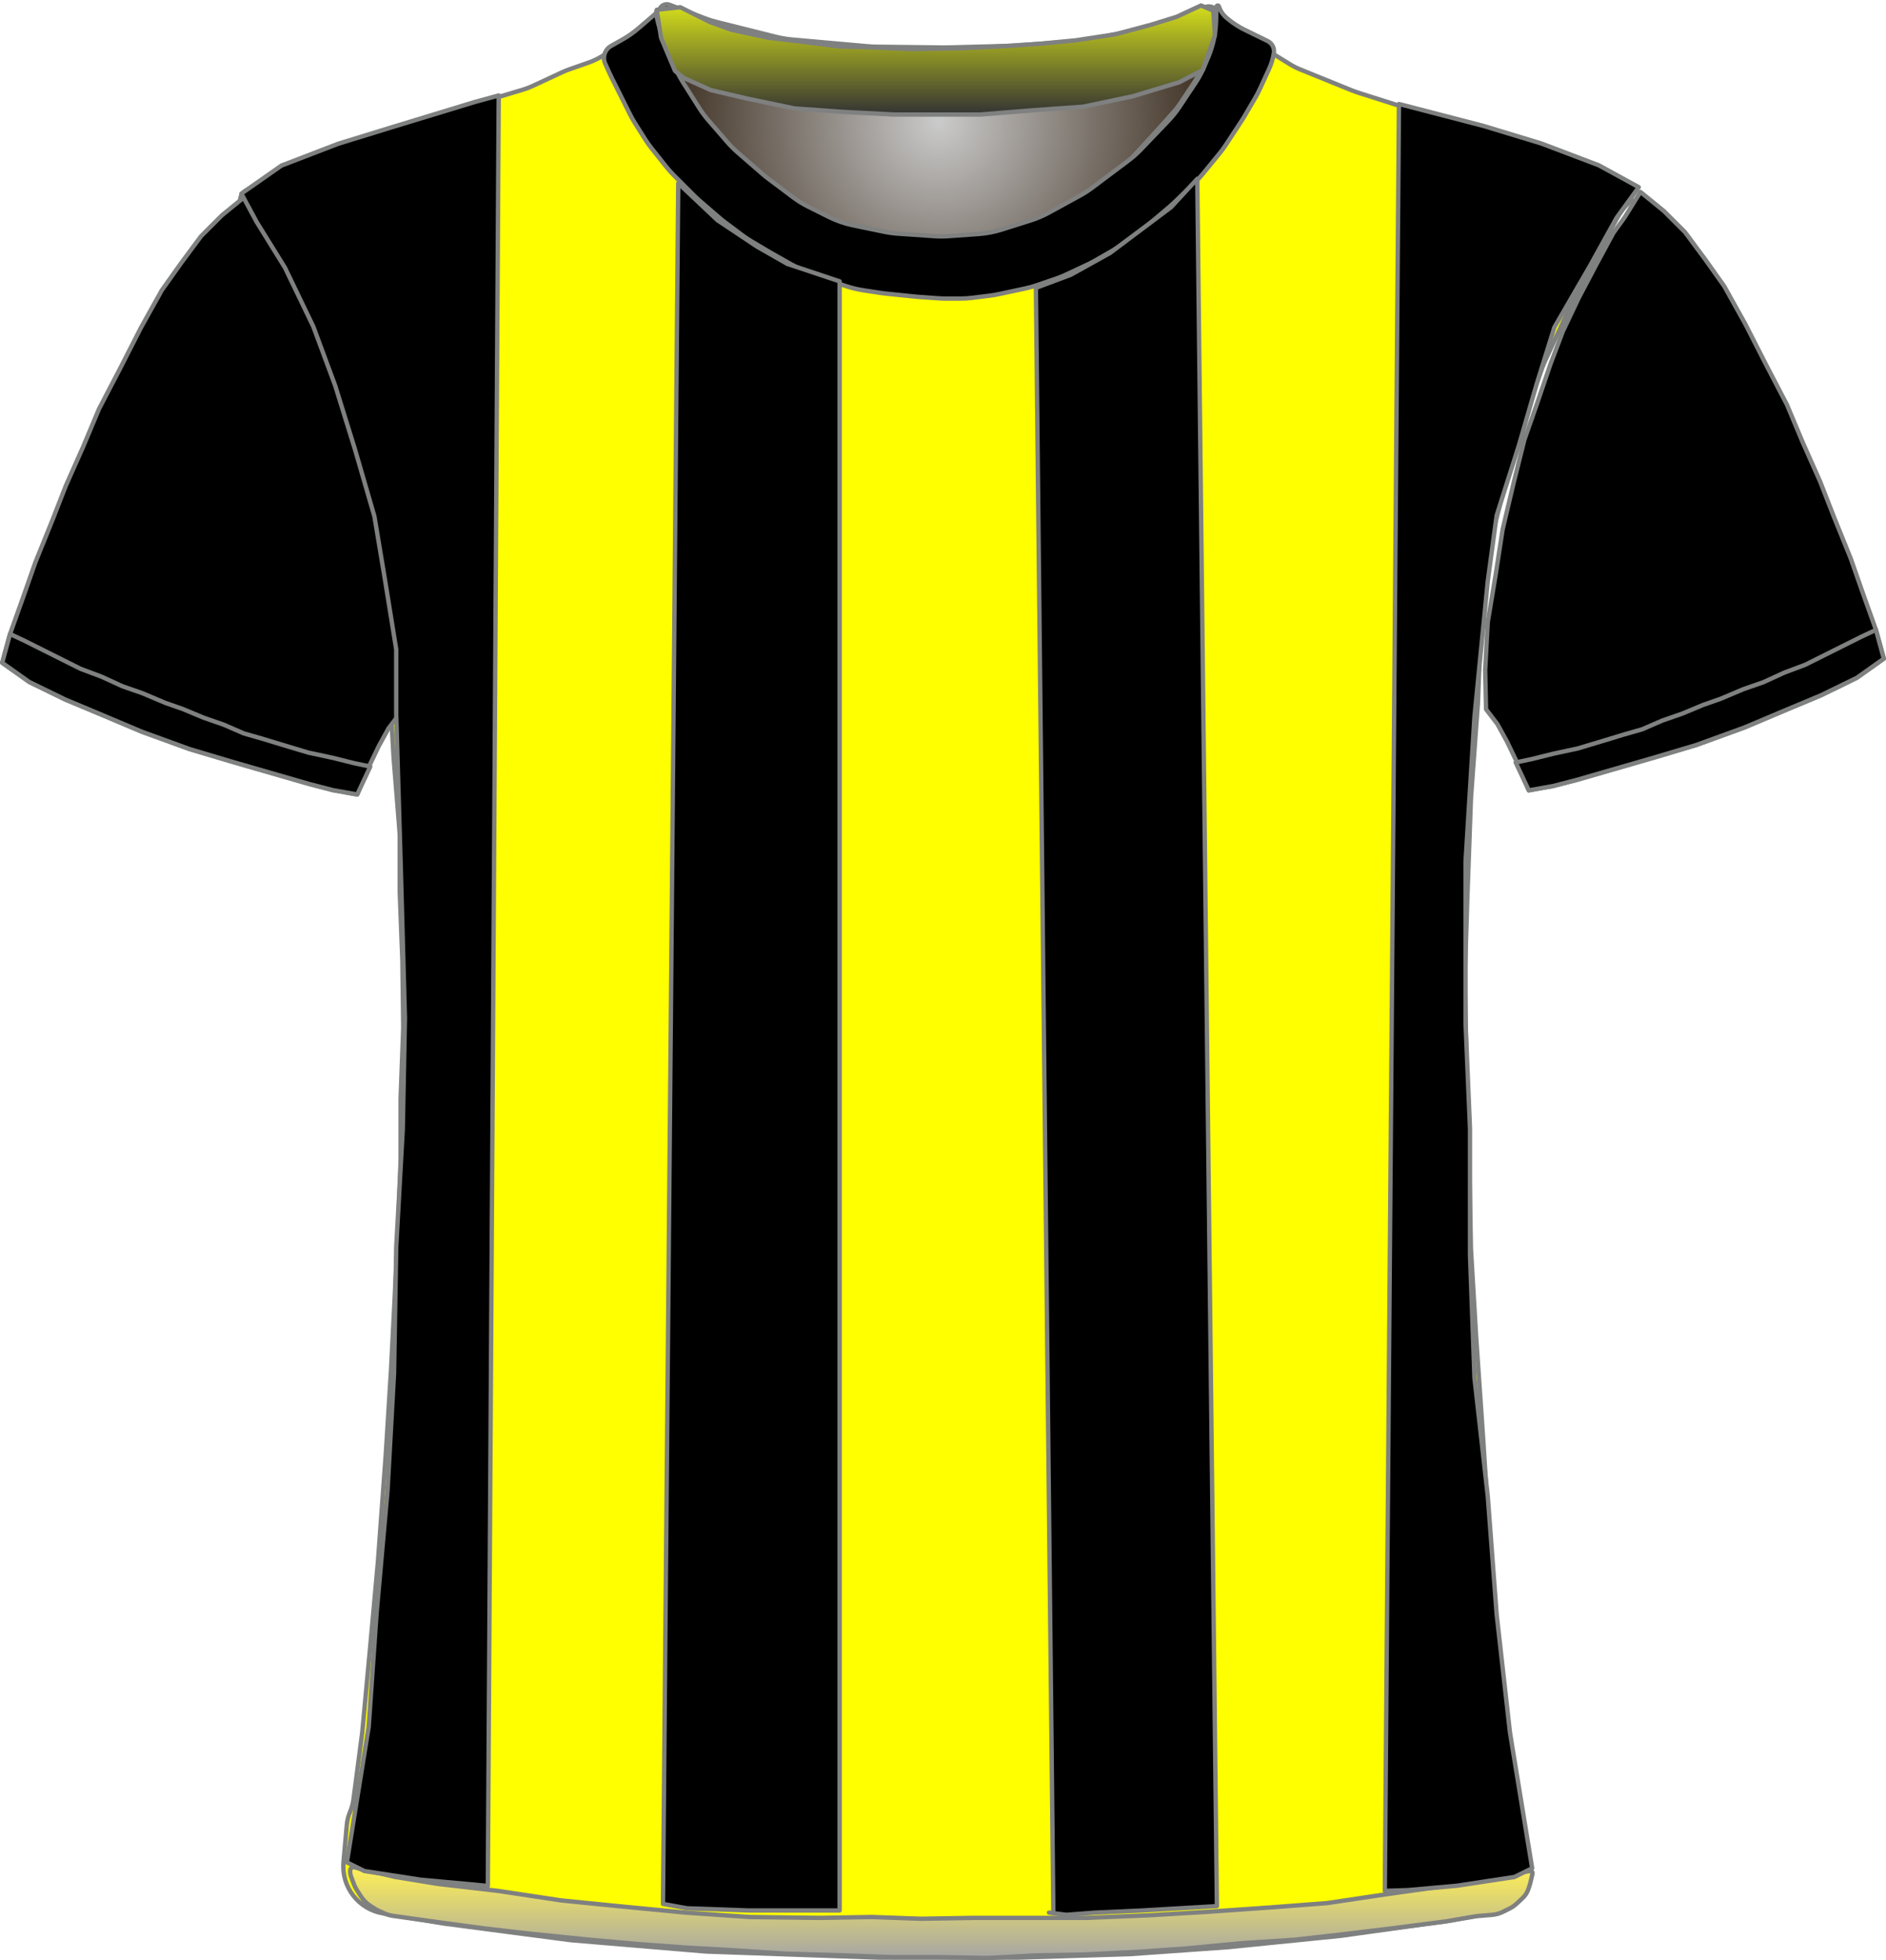 <?xml version="1.0" encoding="UTF-8" standalone="no"?>
<!DOCTYPE svg PUBLIC "-//W3C//DTD SVG 1.1//EN" "http://www.w3.org/Graphics/SVG/1.1/DTD/svg11.dtd">
<svg xmlns="http://www.w3.org/2000/svg" xmlns:xl="http://www.w3.org/1999/xlink" version="1.1" viewBox="-136.5 -194.5 432.405 449.4" width="432.405pt" height="449.4pt" xmlns:dc="http://purl.org/dc/elements/1.1/">
  <defs>
    <radialGradient cx="0" cy="0" r="1" id="Gradient" gradientUnits="userSpaceOnUse">
      <stop offset="0" stop-color="#cbcbcb"/>
      <stop offset="1" stop-color="#2b1b0b"/>
    </radialGradient>
    <radialGradient id="Obj_Gradient" xl:href="#Gradient" gradientTransform="translate(78.759 -166.6) scale(70.263)"/>
    <linearGradient x1="0" x2="1" id="Gradient_2" gradientUnits="userSpaceOnUse">
      <stop offset="0" stop-color="#d4de1b"/>
      <stop offset="1" stop-color="#333"/>
    </linearGradient>
    <linearGradient id="Obj_Gradient_2" xl:href="#Gradient_2" gradientTransform="translate(78.059 -193.244) rotate(90) scale(25)"/>
    <linearGradient x1="0" x2="1" id="Gradient_3" gradientUnits="userSpaceOnUse">
      <stop offset="0" stop-color="#fff055"/>
      <stop offset="1" stop-color="#a5a5a5"/>
    </linearGradient>
    <linearGradient id="Obj_Gradient_3" xl:href="#Gradient_3" gradientTransform="translate(79.33 233.567) rotate(90) scale(20.833)"/>
  </defs>
  <g stroke="none" stroke-opacity="1" stroke-dasharray="none" fill="none" fill-opacity="1">
    <title>AEK</title>
    <g>
      <title>Capa 1</title>
      <path d="M 17.006 -193.41 L 25.171 -190.292 C 26.029 -189.964 26.906 -189.688 27.797 -189.466 L 41.514 -186.036 C 42.676 -185.746 43.858 -185.547 45.051 -185.44 L 62.577 -183.879 C 63.165 -183.826 63.755 -183.796 64.345 -183.789 L 79.824 -183.605 C 80.114 -183.602 80.404 -183.604 80.695 -183.611 L 95.118 -183.986 C 95.479 -183.995 95.839 -184.013 96.199 -184.04 L 110.571 -185.091 C 111.562 -185.164 112.548 -185.3 113.521 -185.5 L 125.094 -187.878 C 126.136 -188.093 127.162 -188.379 128.165 -188.735 L 139.917 -192.91 C 141.007 -193.297 142.21 -192.766 142.659 -191.7 L 142.659 -191.7 C 143.181 -190.46 143.333 -189.095 143.097 -187.771 L 142.916 -186.76 C 142.613 -185.059 142.118 -183.397 141.442 -181.807 L 139.899 -178.176 C 139.34 -176.861 138.661 -175.602 137.868 -174.414 L 134.183 -168.885 C 133.435 -167.764 132.591 -166.71 131.659 -165.737 L 125.364 -159.162 C 124.495 -158.256 123.555 -157.422 122.55 -156.668 L 114.176 -150.387 C 113.299 -149.73 112.377 -149.136 111.416 -148.61 L 104.231 -144.679 C 102.919 -143.961 101.542 -143.373 100.116 -142.923 L 93.443 -140.816 C 91.727 -140.274 89.952 -139.935 88.156 -139.807 L 81.27 -139.315 C 80.197 -139.238 79.121 -139.237 78.049 -139.311 L 69.612 -139.893 C 68.578 -139.964 67.55 -140.105 66.535 -140.315 L 59.4 -141.792 C 57.448 -142.196 55.556 -142.851 53.774 -143.743 L 49.114 -146.073 C 47.88 -146.69 46.704 -147.416 45.6 -148.244 L 39.918 -152.506 C 39.479 -152.835 39.052 -153.18 38.637 -153.54 L 32.882 -158.538 C 32.068 -159.245 31.304 -160.009 30.597 -160.823 L 26.192 -165.896 C 25.438 -166.764 24.75 -167.688 24.134 -168.659 L 20.4 -174.547 C 20.04 -175.115 19.704 -175.699 19.395 -176.297 L 17.775 -179.43 C 17.166 -180.608 16.659 -181.836 16.262 -183.101 L 14.982 -187.174 C 14.767 -187.858 14.584 -188.551 14.434 -189.251 L 14.359 -189.6 C 14.165 -190.508 14.272 -191.456 14.665 -192.297 L 14.759 -192.5 C 15.154 -193.345 16.134 -193.742 17.006 -193.41 Z" fill="url(#Obj_Gradient)"/>
      <path d="M 17.006 -193.41 L 25.171 -190.292 C 26.029 -189.964 26.906 -189.688 27.797 -189.466 L 41.514 -186.036 C 42.676 -185.746 43.858 -185.547 45.051 -185.44 L 62.577 -183.879 C 63.165 -183.826 63.755 -183.796 64.345 -183.789 L 79.824 -183.605 C 80.114 -183.602 80.404 -183.604 80.695 -183.611 L 95.118 -183.986 C 95.479 -183.995 95.839 -184.013 96.199 -184.04 L 110.571 -185.091 C 111.562 -185.164 112.548 -185.3 113.521 -185.5 L 125.094 -187.878 C 126.136 -188.093 127.162 -188.379 128.165 -188.735 L 139.917 -192.91 C 141.007 -193.297 142.21 -192.766 142.659 -191.7 L 142.659 -191.7 C 143.181 -190.46 143.333 -189.095 143.097 -187.771 L 142.916 -186.76 C 142.613 -185.059 142.118 -183.397 141.442 -181.807 L 139.899 -178.176 C 139.34 -176.861 138.661 -175.602 137.868 -174.414 L 134.183 -168.885 C 133.435 -167.764 132.591 -166.71 131.659 -165.737 L 125.364 -159.162 C 124.495 -158.256 123.555 -157.422 122.55 -156.668 L 114.176 -150.387 C 113.299 -149.73 112.377 -149.136 111.416 -148.61 L 104.231 -144.679 C 102.919 -143.961 101.542 -143.373 100.116 -142.923 L 93.443 -140.816 C 91.727 -140.274 89.952 -139.935 88.156 -139.807 L 81.27 -139.315 C 80.197 -139.238 79.121 -139.237 78.049 -139.311 L 69.612 -139.893 C 68.578 -139.964 67.55 -140.105 66.535 -140.315 L 59.4 -141.792 C 57.448 -142.196 55.556 -142.851 53.774 -143.743 L 49.114 -146.073 C 47.88 -146.69 46.704 -147.416 45.6 -148.244 L 39.918 -152.506 C 39.479 -152.835 39.052 -153.18 38.637 -153.54 L 32.882 -158.538 C 32.068 -159.245 31.304 -160.009 30.597 -160.823 L 26.192 -165.896 C 25.438 -166.764 24.75 -167.688 24.134 -168.659 L 20.4 -174.547 C 20.04 -175.115 19.704 -175.699 19.395 -176.297 L 17.775 -179.43 C 17.166 -180.608 16.659 -181.836 16.262 -183.101 L 14.982 -187.174 C 14.767 -187.858 14.584 -188.551 14.434 -189.251 L 14.359 -189.6 C 14.165 -190.508 14.272 -191.456 14.665 -192.297 L 14.759 -192.5 C 15.154 -193.345 16.134 -193.742 17.006 -193.41 Z" stroke="#7f8080" stroke-linecap="round" stroke-linejoin="round" stroke-width="1"/>
      <path d="M -48.67 244.173 L -34.928 246.463 C -34.744 246.494 -34.56 246.521 -34.376 246.545 L -6.022 250.261 C -5.776 250.293 -5.529 250.32 -5.281 250.34 L 24.962 252.877 C 25.219 252.898 25.476 252.914 25.734 252.923 L 64.665 254.299 C 64.853 254.306 65.042 254.309 65.23 254.309 L 96.697 254.309 C 96.864 254.309 97.031 254.307 97.197 254.301 L 122.232 253.519 C 122.442 253.512 122.652 253.502 122.862 253.487 L 144.91 251.926 C 145.068 251.915 145.226 251.901 145.384 251.885 L 170.645 249.34 C 170.846 249.319 171.048 249.295 171.249 249.267 L 195.041 245.952 C 195.245 245.923 195.449 245.891 195.652 245.855 L 204.847 244.209 C 210.174 243.256 213.825 238.302 213.159 232.932 L 210.951 215.141 C 210.949 215.12 210.946 215.098 210.944 215.077 L 207.38 185.379 C 207.358 185.199 207.34 185.019 207.324 184.839 L 204.962 157.28 C 204.952 157.166 204.944 157.052 204.936 156.939 L 203.55 135.347 C 203.548 135.322 203.547 135.297 203.545 135.271 L 201.953 112.185 C 201.949 112.134 201.946 112.084 201.943 112.033 L 200.767 92.231 C 200.754 92.016 200.745 91.802 200.741 91.587 L 200.349 70.992 C 200.348 70.937 200.347 70.882 200.345 70.826 L 199.75 50.592 C 199.748 50.537 199.747 50.482 199.746 50.426 L 199.355 29.917 C 199.35 29.645 199.352 29.373 199.36 29.102 L 199.946 10.742 C 199.947 10.72 199.948 10.698 199.949 10.676 L 200.737 -11.193 C 200.744 -11.392 200.755 -11.59 200.769 -11.788 L 202.327 -33.009 C 202.34 -33.197 202.351 -33.385 202.358 -33.574 L 203.113 -53.472 C 203.136 -54.084 203.194 -54.694 203.287 -55.299 L 206.026 -73.103 C 206.107 -73.628 206.214 -74.149 206.346 -74.663 L 210.975 -92.621 C 211.09 -93.067 211.224 -93.509 211.377 -93.944 L 217.098 -110.183 C 217.264 -110.655 217.452 -111.118 217.662 -111.572 L 223.193 -123.557 C 223.296 -123.78 223.404 -124 223.517 -124.217 L 228.879 -134.559 C 228.925 -134.647 228.971 -134.734 229.018 -134.822 L 234.234 -144.439 C 234.972 -145.798 235.921 -147.031 237.047 -148.091 L 237.047 -148.091 C 237.723 -148.726 237.755 -149.789 237.119 -150.464 C 236.995 -150.596 236.85 -150.707 236.69 -150.793 L 233.475 -152.515 C 233.257 -152.632 233.035 -152.744 232.812 -152.851 L 224.958 -156.6 C 224.551 -156.794 224.136 -156.97 223.715 -157.13 L 214.04 -160.78 C 213.845 -160.854 213.648 -160.924 213.451 -160.99 L 200.756 -165.221 C 200.617 -165.268 200.477 -165.312 200.337 -165.355 L 187.453 -169.259 C 187.383 -169.28 187.312 -169.302 187.242 -169.324 L 174.738 -173.303 C 174.344 -173.428 173.956 -173.569 173.573 -173.724 L 161.597 -178.584 C 160.765 -178.921 159.964 -179.328 159.2 -179.8 L 149.581 -185.746 C 149.425 -185.843 149.271 -185.942 149.119 -186.043 L 144.229 -189.303 C 143.247 -189.958 142.376 -190.763 141.647 -191.691 L 141.647 -191.691 C 141.542 -191.825 141.347 -191.849 141.213 -191.743 C 141.11 -191.662 141.069 -191.526 141.11 -191.402 L 141.247 -190.991 C 141.707 -189.613 141.811 -188.142 141.551 -186.713 L 141.156 -184.54 C 140.885 -183.048 140.403 -181.602 139.725 -180.246 L 138.193 -177.182 C 137.896 -176.588 137.563 -176.014 137.195 -175.462 L 133.991 -170.656 C 133.563 -170.014 133.088 -169.403 132.571 -168.828 L 128.009 -163.759 C 127.968 -163.714 127.927 -163.668 127.885 -163.623 L 121.891 -157.115 C 121.263 -156.434 120.577 -155.808 119.841 -155.245 L 114.817 -151.403 C 114.371 -151.062 113.907 -150.744 113.428 -150.452 L 106.941 -146.497 C 106.28 -146.093 105.589 -145.739 104.876 -145.435 L 97.761 -142.407 C 96.953 -142.064 96.119 -141.787 95.266 -141.58 L 91.187 -140.591 C 90.362 -140.391 89.522 -140.257 88.676 -140.19 L 82.976 -139.74 C 82.557 -139.707 82.137 -139.691 81.717 -139.691 L 74.684 -139.691 C 73.927 -139.691 73.171 -139.745 72.422 -139.852 L 64.475 -140.987 C 63.99 -141.056 63.509 -141.148 63.032 -141.261 L 57.071 -142.68 C 55.925 -142.953 54.813 -143.352 53.755 -143.868 L 47.475 -146.935 C 46.99 -147.172 46.518 -147.433 46.059 -147.718 L 41.847 -150.332 C 41.248 -150.704 40.674 -151.115 40.129 -151.563 L 35.683 -155.215 C 35.459 -155.399 35.241 -155.589 35.027 -155.784 L 31.225 -159.27 C 30.774 -159.684 30.346 -160.123 29.945 -160.585 L 25.827 -165.338 C 25.507 -165.706 25.205 -166.089 24.921 -166.485 L 20.491 -172.655 C 19.996 -173.345 19.557 -174.072 19.177 -174.831 L 16.601 -179.984 C 16.565 -180.055 16.53 -180.127 16.496 -180.198 L 15.247 -182.791 C 14.397 -184.558 14.041 -186.522 14.219 -188.475 L 14.399 -190.457 C 14.423 -190.719 14.23 -190.951 13.968 -190.975 C 13.805 -190.989 13.647 -190.92 13.547 -190.791 L 13.547 -190.791 C 12.884 -189.928 12.104 -189.162 11.229 -188.515 L 7.333 -185.628 C 7.209 -185.537 7.084 -185.447 6.958 -185.359 L 2.336 -182.137 C 1.149 -181.31 -.144 -180.648 -1.509 -180.168 L -6.116 -178.55 C -6.607 -178.377 -7.089 -178.181 -7.56 -177.962 L -14.407 -174.777 C -15.103 -174.453 -15.822 -174.18 -16.557 -173.959 L -27.428 -170.698 C -27.444 -170.693 -27.461 -170.688 -27.478 -170.683 L -38.446 -167.354 C -38.584 -167.312 -38.721 -167.268 -38.858 -167.222 L -51.779 -162.915 C -51.828 -162.899 -51.877 -162.883 -51.927 -162.867 L -63.294 -159.2 C -63.932 -158.994 -64.557 -158.748 -65.165 -158.464 L -73.097 -154.751 C -73.467 -154.578 -73.831 -154.39 -74.187 -154.189 L -80.133 -150.828 C -81.386 -150.12 -81.828 -148.53 -81.119 -147.277 C -81.042 -147.14 -80.953 -147.011 -80.853 -146.891 L -79.989 -145.854 C -79.234 -144.948 -78.581 -143.961 -78.043 -142.912 L -74.966 -136.912 C -74.89 -136.764 -74.813 -136.618 -74.733 -136.474 L -70.778 -129.317 C -70.694 -129.166 -70.613 -129.014 -70.535 -128.86 L -66.426 -120.822 C -66.177 -120.335 -65.953 -119.835 -65.756 -119.325 L -62.273 -110.343 C -62.259 -110.308 -62.246 -110.273 -62.232 -110.239 L -58.636 -101.153 C -58.514 -100.845 -58.401 -100.533 -58.299 -100.218 L -55.677 -92.165 C -55.661 -92.116 -55.645 -92.066 -55.629 -92.016 L -52.557 -82.258 C -52.354 -81.614 -52.193 -80.958 -52.073 -80.293 L -50.087 -69.283 C -50.064 -69.155 -50.043 -69.026 -50.023 -68.897 L -48.317 -57.904 C -48.274 -57.629 -48.238 -57.352 -48.21 -57.075 L -47.323 -48.378 C -47.276 -47.92 -47.249 -47.46 -47.242 -47 L -47.058 -35.024 C -47.054 -34.802 -47.046 -34.58 -47.034 -34.358 L -46.263 -20.876 C -46.256 -20.753 -46.248 -20.629 -46.238 -20.506 L -44.904 -3.931 C -44.87 -3.505 -44.853 -3.076 -44.853 -2.648 L -44.853 9.802 C -44.853 10.007 -44.849 10.212 -44.841 10.416 L -44.26 25.506 C -44.255 25.641 -44.252 25.777 -44.25 25.913 L -44.058 40.709 C -44.054 40.976 -44.058 41.242 -44.067 41.509 L -44.642 57.013 C -44.649 57.21 -44.653 57.408 -44.653 57.605 L -44.653 71.202 C -44.653 71.407 -44.657 71.612 -44.664 71.817 L -45.25 87.031 C -45.252 87.083 -45.254 87.135 -45.256 87.187 L -46.052 103.69 C -46.052 103.703 -46.053 103.716 -46.054 103.729 L -46.848 119.42 C -46.851 119.479 -46.854 119.539 -46.858 119.598 L -48.047 138.819 C -48.051 138.879 -48.055 138.939 -48.059 138.999 L -49.842 163.369 C -49.849 163.462 -49.857 163.556 -49.865 163.65 L -51.651 183.294 C -51.652 183.304 -51.653 183.314 -51.654 183.324 L -53.425 202.409 C -53.443 202.609 -53.466 202.809 -53.492 203.008 L -55.452 217.981 C -55.585 218.995 -55.854 219.987 -56.253 220.929 L -56.253 220.929 C -56.65 221.87 -56.899 222.867 -56.99 223.884 L -57.753 232.429 C -58.26 238.116 -54.302 243.234 -48.67 244.173 Z" fill="yellow"/>
      <path d="M -48.67 244.173 L -34.928 246.463 C -34.744 246.494 -34.56 246.521 -34.376 246.545 L -6.022 250.261 C -5.776 250.293 -5.529 250.32 -5.281 250.34 L 24.962 252.877 C 25.219 252.898 25.476 252.914 25.734 252.923 L 64.665 254.299 C 64.853 254.306 65.042 254.309 65.23 254.309 L 96.697 254.309 C 96.864 254.309 97.031 254.307 97.197 254.301 L 122.232 253.519 C 122.442 253.512 122.652 253.502 122.862 253.487 L 144.91 251.926 C 145.068 251.915 145.226 251.901 145.384 251.885 L 170.645 249.34 C 170.846 249.319 171.048 249.295 171.249 249.267 L 195.041 245.952 C 195.245 245.923 195.449 245.891 195.652 245.855 L 204.847 244.209 C 210.174 243.256 213.825 238.302 213.159 232.932 L 210.951 215.141 C 210.949 215.12 210.946 215.098 210.944 215.077 L 207.38 185.379 C 207.358 185.199 207.34 185.019 207.324 184.839 L 204.962 157.28 C 204.952 157.166 204.944 157.052 204.936 156.939 L 203.55 135.347 C 203.548 135.322 203.547 135.297 203.545 135.271 L 201.953 112.185 C 201.949 112.134 201.946 112.084 201.943 112.033 L 200.767 92.231 C 200.754 92.016 200.745 91.802 200.741 91.587 L 200.349 70.992 C 200.348 70.937 200.347 70.882 200.345 70.826 L 199.75 50.592 C 199.748 50.537 199.747 50.482 199.746 50.426 L 199.355 29.917 C 199.35 29.645 199.352 29.373 199.36 29.102 L 199.946 10.742 C 199.947 10.72 199.948 10.698 199.949 10.676 L 200.737 -11.193 C 200.744 -11.392 200.755 -11.59 200.769 -11.788 L 202.327 -33.009 C 202.34 -33.197 202.351 -33.385 202.358 -33.574 L 203.113 -53.472 C 203.136 -54.084 203.194 -54.694 203.287 -55.299 L 206.026 -73.103 C 206.107 -73.628 206.214 -74.149 206.346 -74.663 L 210.975 -92.621 C 211.09 -93.067 211.224 -93.509 211.377 -93.944 L 217.098 -110.183 C 217.264 -110.655 217.452 -111.118 217.662 -111.572 L 223.193 -123.557 C 223.296 -123.78 223.404 -124 223.517 -124.217 L 228.879 -134.559 C 228.925 -134.647 228.971 -134.734 229.018 -134.822 L 234.234 -144.439 C 234.972 -145.798 235.921 -147.031 237.047 -148.091 L 237.047 -148.091 C 237.723 -148.726 237.755 -149.789 237.119 -150.464 C 236.995 -150.596 236.85 -150.707 236.69 -150.793 L 233.475 -152.515 C 233.257 -152.632 233.035 -152.744 232.812 -152.851 L 224.958 -156.6 C 224.551 -156.794 224.136 -156.97 223.715 -157.13 L 214.04 -160.78 C 213.845 -160.854 213.648 -160.924 213.451 -160.99 L 200.756 -165.221 C 200.617 -165.268 200.477 -165.312 200.337 -165.355 L 187.453 -169.259 C 187.383 -169.28 187.312 -169.302 187.242 -169.324 L 174.738 -173.303 C 174.344 -173.428 173.956 -173.569 173.573 -173.724 L 161.597 -178.584 C 160.765 -178.921 159.964 -179.328 159.2 -179.8 L 149.581 -185.746 C 149.425 -185.843 149.271 -185.942 149.119 -186.043 L 144.229 -189.303 C 143.247 -189.958 142.376 -190.763 141.647 -191.691 L 141.647 -191.691 C 141.542 -191.825 141.347 -191.849 141.213 -191.743 C 141.11 -191.662 141.069 -191.526 141.11 -191.402 L 141.247 -190.991 C 141.707 -189.613 141.811 -188.142 141.551 -186.713 L 141.156 -184.54 C 140.885 -183.048 140.403 -181.602 139.725 -180.246 L 138.193 -177.182 C 137.896 -176.588 137.563 -176.014 137.195 -175.462 L 133.991 -170.656 C 133.563 -170.014 133.088 -169.403 132.571 -168.828 L 128.009 -163.759 C 127.968 -163.714 127.927 -163.668 127.885 -163.623 L 121.891 -157.115 C 121.263 -156.434 120.577 -155.808 119.841 -155.245 L 114.817 -151.403 C 114.371 -151.062 113.907 -150.744 113.428 -150.452 L 106.941 -146.497 C 106.28 -146.093 105.589 -145.739 104.876 -145.435 L 97.761 -142.407 C 96.953 -142.064 96.119 -141.787 95.266 -141.58 L 91.187 -140.591 C 90.362 -140.391 89.522 -140.257 88.676 -140.19 L 82.976 -139.74 C 82.557 -139.707 82.137 -139.691 81.717 -139.691 L 74.684 -139.691 C 73.927 -139.691 73.171 -139.745 72.422 -139.852 L 64.475 -140.987 C 63.99 -141.056 63.509 -141.148 63.032 -141.261 L 57.071 -142.68 C 55.925 -142.953 54.813 -143.352 53.755 -143.868 L 47.475 -146.935 C 46.99 -147.172 46.518 -147.433 46.059 -147.718 L 41.847 -150.332 C 41.248 -150.704 40.674 -151.115 40.129 -151.563 L 35.683 -155.215 C 35.459 -155.399 35.241 -155.589 35.027 -155.784 L 31.225 -159.27 C 30.774 -159.684 30.346 -160.123 29.945 -160.585 L 25.827 -165.338 C 25.507 -165.706 25.205 -166.089 24.921 -166.485 L 20.491 -172.655 C 19.996 -173.345 19.557 -174.072 19.177 -174.831 L 16.601 -179.984 C 16.565 -180.055 16.53 -180.127 16.496 -180.198 L 15.247 -182.791 C 14.397 -184.558 14.041 -186.522 14.219 -188.475 L 14.399 -190.457 C 14.423 -190.719 14.23 -190.951 13.968 -190.975 C 13.805 -190.989 13.647 -190.92 13.547 -190.791 L 13.547 -190.791 C 12.884 -189.928 12.104 -189.162 11.229 -188.515 L 7.333 -185.628 C 7.209 -185.537 7.084 -185.447 6.958 -185.359 L 2.336 -182.137 C 1.149 -181.31 -.144 -180.648 -1.509 -180.168 L -6.116 -178.55 C -6.607 -178.377 -7.089 -178.181 -7.56 -177.962 L -14.407 -174.777 C -15.103 -174.453 -15.822 -174.18 -16.557 -173.959 L -27.428 -170.698 C -27.444 -170.693 -27.461 -170.688 -27.478 -170.683 L -38.446 -167.354 C -38.584 -167.312 -38.721 -167.268 -38.858 -167.222 L -51.779 -162.915 C -51.828 -162.899 -51.877 -162.883 -51.927 -162.867 L -63.294 -159.2 C -63.932 -158.994 -64.557 -158.748 -65.165 -158.464 L -73.097 -154.751 C -73.467 -154.578 -73.831 -154.39 -74.187 -154.189 L -80.133 -150.828 C -81.386 -150.12 -81.828 -148.53 -81.119 -147.277 C -81.042 -147.14 -80.953 -147.011 -80.853 -146.891 L -79.989 -145.854 C -79.234 -144.948 -78.581 -143.961 -78.043 -142.912 L -74.966 -136.912 C -74.89 -136.764 -74.813 -136.618 -74.733 -136.474 L -70.778 -129.317 C -70.694 -129.166 -70.613 -129.014 -70.535 -128.86 L -66.426 -120.822 C -66.177 -120.335 -65.953 -119.835 -65.756 -119.325 L -62.273 -110.343 C -62.259 -110.308 -62.246 -110.273 -62.232 -110.239 L -58.636 -101.153 C -58.514 -100.845 -58.401 -100.533 -58.299 -100.218 L -55.677 -92.165 C -55.661 -92.116 -55.645 -92.066 -55.629 -92.016 L -52.557 -82.258 C -52.354 -81.614 -52.193 -80.958 -52.073 -80.293 L -50.087 -69.283 C -50.064 -69.155 -50.043 -69.026 -50.023 -68.897 L -48.317 -57.904 C -48.274 -57.629 -48.238 -57.352 -48.21 -57.075 L -47.323 -48.378 C -47.276 -47.92 -47.249 -47.46 -47.242 -47 L -47.058 -35.024 C -47.054 -34.802 -47.046 -34.58 -47.034 -34.358 L -46.263 -20.876 C -46.256 -20.753 -46.248 -20.629 -46.238 -20.506 L -44.904 -3.931 C -44.87 -3.505 -44.853 -3.076 -44.853 -2.648 L -44.853 9.802 C -44.853 10.007 -44.849 10.212 -44.841 10.416 L -44.26 25.506 C -44.255 25.641 -44.252 25.777 -44.25 25.913 L -44.058 40.709 C -44.054 40.976 -44.058 41.242 -44.067 41.509 L -44.642 57.013 C -44.649 57.21 -44.653 57.408 -44.653 57.605 L -44.653 71.202 C -44.653 71.407 -44.657 71.612 -44.664 71.817 L -45.25 87.031 C -45.252 87.083 -45.254 87.135 -45.256 87.187 L -46.052 103.69 C -46.052 103.703 -46.053 103.716 -46.054 103.729 L -46.848 119.42 C -46.851 119.479 -46.854 119.539 -46.858 119.598 L -48.047 138.819 C -48.051 138.879 -48.055 138.939 -48.059 138.999 L -49.842 163.369 C -49.849 163.462 -49.857 163.556 -49.865 163.65 L -51.651 183.294 C -51.652 183.304 -51.653 183.314 -51.654 183.324 L -53.425 202.409 C -53.443 202.609 -53.466 202.809 -53.492 203.008 L -55.452 217.981 C -55.585 218.995 -55.854 219.987 -56.253 220.929 L -56.253 220.929 C -56.65 221.87 -56.899 222.867 -56.99 223.884 L -57.753 232.429 C -58.26 238.116 -54.302 243.234 -48.67 244.173 Z" stroke="#7f8080" stroke-linecap="round" stroke-linejoin="round" stroke-width="1"/>
      <path d="M -136 -42.554 L -129.8 -38.154 L -121.6 -34.154 L -113 -30.554 L -104 -26.754 L -93 -22.754 L -83.6 -19.954 L -74.6 -17.354 L -65.6 -14.754 L -60.2 -13.354 L -54.6 -12.354 L -52.2 -18.154 L -49.6 -23.554 L -47.4 -27.554 L -44.8 -30.954 L -44.6 -39.954 L -45.2 -50.954 L -47 -61.754 L -48.6 -72.154 L -51.2 -83.154 L -53.6 -92.754 L -56.4 -100.754 L -59.6 -110.154 L -62.4 -117.554 L -66 -125.154 L -70 -132.754 L -74 -140.154 L -76.6 -143.754 L -80.2 -149.554 L -85.6 -145.154 L -90.4 -140.354 L -95 -134.154 L -99.4 -127.954 L -104.2 -119.354 L -109 -109.954 L -113.8 -100.754 L -117.4 -92.154 L -121.4 -83.154 L -124.6 -74.954 L -128.4 -65.554 L -131.2 -57.554 L -134.2 -49.154 Z" fill="black"/>
      <path d="M -136 -42.554 L -129.8 -38.154 L -121.6 -34.154 L -113 -30.554 L -104 -26.754 L -93 -22.754 L -83.6 -19.954 L -74.6 -17.354 L -65.6 -14.754 L -60.2 -13.354 L -54.6 -12.354 L -52.2 -18.154 L -49.6 -23.554 L -47.4 -27.554 L -44.8 -30.954 L -44.6 -39.954 L -45.2 -50.954 L -47 -61.754 L -48.6 -72.154 L -51.2 -83.154 L -53.6 -92.754 L -56.4 -100.754 L -59.6 -110.154 L -62.4 -117.554 L -66 -125.154 L -70 -132.754 L -74 -140.154 L -76.6 -143.754 L -80.2 -149.554 L -85.6 -145.154 L -90.4 -140.354 L -95 -134.154 L -99.4 -127.954 L -104.2 -119.354 L -109 -109.954 L -113.8 -100.754 L -117.4 -92.154 L -121.4 -83.154 L -124.6 -74.954 L -128.4 -65.554 L -131.2 -57.554 L -134.2 -49.154 Z" stroke="#7f8080" stroke-linecap="round" stroke-linejoin="round" stroke-width="1"/>
      <path d="M 295.405 -43.497 L 289.205 -39.097 L 281.005 -35.097 L 272.405 -31.497 L 263.405 -27.697 L 252.405 -23.697 L 243.005 -20.897 L 234.005 -18.297 L 225.005 -15.697 L 219.605 -14.297 L 214.005 -13.297 L 211.605 -19.097 L 209.005 -24.497 L 206.805 -28.497 L 204.205 -31.897 L 204.005 -40.897 L 204.605 -51.897 L 206.405 -62.697 L 208.005 -73.097 L 210.605 -84.097 L 213.005 -93.697 L 215.805 -101.697 L 219.005 -111.097 L 221.805 -118.497 L 225.405 -126.097 L 229.405 -133.697 L 233.405 -141.097 L 236.005 -144.697 L 239.605 -150.497 L 245.005 -146.097 L 249.805 -141.297 L 254.405 -135.097 L 258.805 -128.897 L 263.605 -120.297 L 268.405 -110.897 L 273.205 -101.697 L 276.805 -93.097 L 280.805 -84.097 L 284.005 -75.897 L 287.805 -66.497 L 290.605 -58.497 L 293.605 -50.097 Z" fill="black"/>
      <path d="M 295.405 -43.497 L 289.205 -39.097 L 281.005 -35.097 L 272.405 -31.497 L 263.405 -27.697 L 252.405 -23.697 L 243.005 -20.897 L 234.005 -18.297 L 225.005 -15.697 L 219.605 -14.297 L 214.005 -13.297 L 211.605 -19.097 L 209.005 -24.497 L 206.805 -28.497 L 204.205 -31.897 L 204.005 -40.897 L 204.605 -51.897 L 206.405 -62.697 L 208.005 -73.097 L 210.605 -84.097 L 213.005 -93.697 L 215.805 -101.697 L 219.005 -111.097 L 221.805 -118.497 L 225.405 -126.097 L 229.405 -133.697 L 233.405 -141.097 L 236.005 -144.697 L 239.605 -150.497 L 245.005 -146.097 L 249.805 -141.297 L 254.405 -135.097 L 258.805 -128.897 L 263.605 -120.297 L 268.405 -110.897 L 273.205 -101.697 L 276.805 -93.097 L 280.805 -84.097 L 284.005 -75.897 L 287.805 -66.497 L 290.605 -58.497 L 293.605 -50.097 Z" stroke="#7f8080" stroke-linecap="round" stroke-linejoin="round" stroke-width="1"/>
      <path d="M -136 -42.554 L -129.8 -38.154 L -121.6 -34.154 L -113 -30.554 L -104 -26.754 L -93 -22.754 L -83.6 -19.954 L -74.6 -17.354 L -65.6 -14.754 L -60.2 -13.354 L -54.6 -12.354 L -51.6 -18.754 L -55.4 -19.554 L -60.2 -20.754 L -65.8 -21.954 L -71.8 -23.754 L -76.4 -25.154 L -80.6 -26.354 L -85.2 -28.354 L -89.8 -29.954 L -94.6 -31.954 L -98.6 -33.354 L -103.8 -35.554 L -108.4 -37.154 L -113.2 -39.354 L -118 -41.154 L -122 -43.154 L -126.4 -45.354 L -130.8 -47.554 L -134.2 -49.154 Z" fill="black"/>
      <path d="M -136 -42.554 L -129.8 -38.154 L -121.6 -34.154 L -113 -30.554 L -104 -26.754 L -93 -22.754 L -83.6 -19.954 L -74.6 -17.354 L -65.6 -14.754 L -60.2 -13.354 L -54.6 -12.354 L -51.6 -18.754 L -55.4 -19.554 L -60.2 -20.754 L -65.8 -21.954 L -71.8 -23.754 L -76.4 -25.154 L -80.6 -26.354 L -85.2 -28.354 L -89.8 -29.954 L -94.6 -31.954 L -98.6 -33.354 L -103.8 -35.554 L -108.4 -37.154 L -113.2 -39.354 L -118 -41.154 L -122 -43.154 L -126.4 -45.354 L -130.8 -47.554 L -134.2 -49.154 Z" stroke="#7f8080" stroke-linecap="round" stroke-linejoin="round" stroke-width="1"/>
      <path d="M 295.405 -43.497 L 289.205 -39.097 L 281.005 -35.097 L 272.405 -31.497 L 263.405 -27.697 L 252.405 -23.697 L 243.005 -20.897 L 234.005 -18.297 L 225.005 -15.697 L 219.605 -14.297 L 214.005 -13.297 L 211.005 -19.697 L 214.805 -20.497 L 219.605 -21.697 L 225.205 -22.897 L 231.205 -24.697 L 235.805 -26.097 L 240.005 -27.297 L 244.605 -29.297 L 249.205 -30.897 L 254.005 -32.897 L 258.005 -34.297 L 263.205 -36.497 L 267.805 -38.097 L 272.605 -40.297 L 277.405 -42.097 L 281.405 -44.097 L 285.805 -46.297 L 290.205 -48.497 L 293.605 -50.097 Z" fill="black"/>
      <path d="M 295.405 -43.497 L 289.205 -39.097 L 281.005 -35.097 L 272.405 -31.497 L 263.405 -27.697 L 252.405 -23.697 L 243.005 -20.897 L 234.005 -18.297 L 225.005 -15.697 L 219.605 -14.297 L 214.005 -13.297 L 211.005 -19.697 L 214.805 -20.497 L 219.605 -21.697 L 225.205 -22.897 L 231.205 -24.697 L 235.805 -26.097 L 240.005 -27.297 L 244.605 -29.297 L 249.205 -30.897 L 254.005 -32.897 L 258.005 -34.297 L 263.205 -36.497 L 267.805 -38.097 L 272.605 -40.297 L 277.405 -42.097 L 281.405 -44.097 L 285.805 -46.297 L 290.205 -48.497 L 293.605 -50.097 Z" stroke="#7f8080" stroke-linecap="round" stroke-linejoin="round" stroke-width="1"/>
      <path d="M 14.572 -192.036 L 9.843 -187.983 C 8.693 -186.997 7.448 -186.127 6.126 -185.386 L 3.6 -183.968 C 2.164 -183.163 1.584 -181.394 2.262 -179.895 L 3.28 -177.648 C 3.402 -177.38 3.528 -177.113 3.66 -176.85 L 5.462 -173.245 L 7.949 -168.271 C 8.291 -167.588 8.667 -166.922 9.075 -166.275 L 11.401 -162.592 C 11.842 -161.895 12.319 -161.222 12.832 -160.576 L 16.243 -156.278 C 16.789 -155.59 17.374 -154.934 17.995 -154.313 L 22.661 -149.647 C 23.062 -149.246 23.477 -148.86 23.907 -148.49 L 28.47 -144.556 C 28.865 -144.216 29.271 -143.889 29.688 -143.576 L 33.663 -140.595 C 34.329 -140.096 35.021 -139.633 35.737 -139.208 L 39.87 -136.759 C 39.998 -136.683 40.127 -136.609 40.257 -136.535 L 44.954 -133.873 C 45.692 -133.455 46.453 -133.078 47.233 -132.743 L 50.783 -131.222 C 51.369 -130.971 51.965 -130.744 52.57 -130.543 L 57.588 -128.87 C 58.835 -128.454 60.116 -128.146 61.416 -127.949 L 65.515 -127.328 C 65.88 -127.273 66.246 -127.226 66.614 -127.189 L 73.495 -126.483 C 73.74 -126.458 73.985 -126.437 74.231 -126.419 L 78.758 -126.102 C 79.294 -126.064 79.831 -126.045 80.368 -126.045 L 83.63 -126.045 C 84.584 -126.045 85.537 -126.105 86.483 -126.223 L 90.472 -126.721 C 91.132 -126.804 91.788 -126.915 92.438 -127.054 L 98.52 -128.358 C 99.414 -128.549 100.296 -128.794 101.161 -129.09 L 105.67 -130.636 C 106.464 -130.909 107.243 -131.225 108.003 -131.582 L 112.837 -133.857 C 113.387 -134.116 113.927 -134.396 114.455 -134.698 L 118.222 -136.851 C 118.915 -137.247 119.587 -137.679 120.235 -138.144 L 124.911 -141.505 C 125.412 -141.865 125.898 -142.245 126.368 -142.644 L 131.689 -147.159 C 132.071 -147.483 132.443 -147.82 132.803 -148.168 L 137.502 -152.716 C 138.142 -153.335 138.745 -153.991 139.309 -154.679 L 143.102 -159.316 C 143.609 -159.935 144.083 -160.58 144.522 -161.249 L 148.139 -166.753 C 148.355 -167.081 148.562 -167.415 148.76 -167.753 L 151.283 -172.057 C 151.669 -172.715 152.022 -173.393 152.341 -174.086 L 154.459 -178.697 C 154.992 -179.857 155.363 -181.085 155.562 -182.345 L 155.562 -182.345 C 155.741 -183.475 155.161 -184.588 154.134 -185.09 L 148.841 -187.678 C 147.526 -188.321 146.292 -189.115 145.162 -190.045 L 144.756 -190.38 C 143.912 -191.075 143.289 -192.001 142.962 -193.045 L 142.962 -193.045 C 142.916 -193.195 142.757 -193.278 142.608 -193.231 C 142.492 -193.195 142.413 -193.09 142.409 -192.97 L 142.3 -189.547 C 142.209 -186.704 141.592 -183.902 140.479 -181.284 L 139.602 -179.221 C 139.043 -177.907 138.364 -176.647 137.572 -175.459 L 133.886 -169.93 C 133.138 -168.809 132.294 -167.756 131.362 -166.782 L 125.067 -160.208 C 124.199 -159.301 123.258 -158.467 122.254 -157.714 L 113.879 -151.433 C 113.002 -150.775 112.08 -150.181 111.119 -149.655 L 103.934 -145.724 C 102.623 -145.007 101.245 -144.419 99.82 -143.969 L 93.147 -141.861 C 91.43 -141.319 89.655 -140.98 87.859 -140.852 L 80.973 -140.36 C 79.901 -140.284 78.824 -140.282 77.752 -140.356 L 69.315 -140.938 C 68.281 -141.009 67.253 -141.151 66.238 -141.361 L 59.103 -142.837 C 57.151 -143.241 55.26 -143.897 53.477 -144.788 L 48.817 -147.118 C 47.583 -147.735 46.407 -148.462 45.303 -149.29 L 39.621 -153.551 C 39.182 -153.88 38.755 -154.225 38.341 -154.585 L 32.585 -159.583 C 31.771 -160.29 31.008 -161.054 30.3 -161.868 L 25.895 -166.941 C 25.141 -167.809 24.453 -168.733 23.837 -169.704 L 20.103 -175.592 C 19.743 -176.161 19.408 -176.745 19.098 -177.343 L 17.478 -180.475 C 16.869 -181.653 16.363 -182.881 15.965 -184.146 L 14.685 -188.22 C 14.47 -188.903 14.287 -189.596 14.137 -190.296 L 13.912 -191.348 C 13.827 -191.745 14.053 -192.143 14.438 -192.273 L 14.438 -192.273 C 14.51 -192.297 14.589 -192.258 14.613 -192.186 C 14.631 -192.132 14.615 -192.073 14.572 -192.036 Z" fill="black"/>
      <path d="M 14.572 -192.036 L 9.843 -187.983 C 8.693 -186.997 7.448 -186.127 6.126 -185.386 L 3.6 -183.968 C 2.164 -183.163 1.584 -181.394 2.262 -179.895 L 3.28 -177.648 C 3.402 -177.38 3.528 -177.113 3.66 -176.85 L 5.462 -173.245 L 7.949 -168.271 C 8.291 -167.588 8.667 -166.922 9.075 -166.275 L 11.401 -162.592 C 11.842 -161.895 12.319 -161.222 12.832 -160.576 L 16.243 -156.278 C 16.789 -155.59 17.374 -154.934 17.995 -154.313 L 22.661 -149.647 C 23.062 -149.246 23.477 -148.86 23.907 -148.49 L 28.47 -144.556 C 28.865 -144.216 29.271 -143.889 29.688 -143.576 L 33.663 -140.595 C 34.329 -140.096 35.021 -139.633 35.737 -139.208 L 39.87 -136.759 C 39.998 -136.683 40.127 -136.609 40.257 -136.535 L 44.954 -133.873 C 45.692 -133.455 46.453 -133.078 47.233 -132.743 L 50.783 -131.222 C 51.369 -130.971 51.965 -130.744 52.57 -130.543 L 57.588 -128.87 C 58.835 -128.454 60.116 -128.146 61.416 -127.949 L 65.515 -127.328 C 65.88 -127.273 66.246 -127.226 66.614 -127.189 L 73.495 -126.483 C 73.74 -126.458 73.985 -126.437 74.231 -126.419 L 78.758 -126.102 C 79.294 -126.064 79.831 -126.045 80.368 -126.045 L 83.63 -126.045 C 84.584 -126.045 85.537 -126.105 86.483 -126.223 L 90.472 -126.721 C 91.132 -126.804 91.788 -126.915 92.438 -127.054 L 98.52 -128.358 C 99.414 -128.549 100.296 -128.794 101.161 -129.09 L 105.67 -130.636 C 106.464 -130.909 107.243 -131.225 108.003 -131.582 L 112.837 -133.857 C 113.387 -134.116 113.927 -134.396 114.455 -134.698 L 118.222 -136.851 C 118.915 -137.247 119.587 -137.679 120.235 -138.144 L 124.911 -141.505 C 125.412 -141.865 125.898 -142.245 126.368 -142.644 L 131.689 -147.159 C 132.071 -147.483 132.443 -147.82 132.803 -148.168 L 137.502 -152.716 C 138.142 -153.335 138.745 -153.991 139.309 -154.679 L 143.102 -159.316 C 143.609 -159.935 144.083 -160.58 144.522 -161.249 L 148.139 -166.753 C 148.355 -167.081 148.562 -167.415 148.76 -167.753 L 151.283 -172.057 C 151.669 -172.715 152.022 -173.393 152.341 -174.086 L 154.459 -178.697 C 154.992 -179.857 155.363 -181.085 155.562 -182.345 L 155.562 -182.345 C 155.741 -183.475 155.161 -184.588 154.134 -185.09 L 148.841 -187.678 C 147.526 -188.321 146.292 -189.115 145.162 -190.045 L 144.756 -190.38 C 143.912 -191.075 143.289 -192.001 142.962 -193.045 L 142.962 -193.045 C 142.916 -193.195 142.757 -193.278 142.608 -193.231 C 142.492 -193.195 142.413 -193.09 142.409 -192.97 L 142.3 -189.547 C 142.209 -186.704 141.592 -183.902 140.479 -181.284 L 139.602 -179.221 C 139.043 -177.907 138.364 -176.647 137.572 -175.459 L 133.886 -169.93 C 133.138 -168.809 132.294 -167.756 131.362 -166.782 L 125.067 -160.208 C 124.199 -159.301 123.258 -158.467 122.254 -157.714 L 113.879 -151.433 C 113.002 -150.775 112.08 -150.181 111.119 -149.655 L 103.934 -145.724 C 102.623 -145.007 101.245 -144.419 99.82 -143.969 L 93.147 -141.861 C 91.43 -141.319 89.655 -140.98 87.859 -140.852 L 80.973 -140.36 C 79.901 -140.284 78.824 -140.282 77.752 -140.356 L 69.315 -140.938 C 68.281 -141.009 67.253 -141.151 66.238 -141.361 L 59.103 -142.837 C 57.151 -143.241 55.26 -143.897 53.477 -144.788 L 48.817 -147.118 C 47.583 -147.735 46.407 -148.462 45.303 -149.29 L 39.621 -153.551 C 39.182 -153.88 38.755 -154.225 38.341 -154.585 L 32.585 -159.583 C 31.771 -160.29 31.008 -161.054 30.3 -161.868 L 25.895 -166.941 C 25.141 -167.809 24.453 -168.733 23.837 -169.704 L 20.103 -175.592 C 19.743 -176.161 19.408 -176.745 19.098 -177.343 L 17.478 -180.475 C 16.869 -181.653 16.363 -182.881 15.965 -184.146 L 14.685 -188.22 C 14.47 -188.903 14.287 -189.596 14.137 -190.296 L 13.912 -191.348 C 13.827 -191.745 14.053 -192.143 14.438 -192.273 L 14.438 -192.273 C 14.51 -192.297 14.589 -192.258 14.613 -192.186 C 14.631 -192.132 14.615 -192.073 14.572 -192.036 Z" stroke="#7f8080" stroke-linecap="round" stroke-linejoin="round" stroke-width="1"/>
      <path d="M 14.059 -192.244 L 19.459 -192.844 L 26.259 -189.444 L 31.259 -187.644 L 39.659 -185.844 L 48.059 -184.844 L 56.059 -183.844 L 63.659 -183.644 L 72.259 -183.244 L 83.859 -183.444 L 92.259 -183.844 L 101.659 -184.444 L 110.059 -185.244 L 119.259 -186.644 L 127.459 -188.844 L 133.259 -190.644 L 138.859 -193.244 L 141.659 -192.044 L 142.059 -186.444 L 139.259 -178.444 L 133.859 -175.644 L 123.259 -172.444 L 111.859 -170.044 L 100.659 -169.244 L 88.259 -168.244 L 77.859 -168.244 L 68.459 -168.244 L 56.859 -168.844 L 45.659 -169.644 L 35.059 -171.844 L 26.459 -173.844 L 20.259 -176.644 L 18.259 -178.244 L 15.059 -185.844 Z" fill="url(#Obj_Gradient_2)"/>
      <path d="M 14.059 -192.244 L 19.459 -192.844 L 26.259 -189.444 L 31.259 -187.644 L 39.659 -185.844 L 48.059 -184.844 L 56.059 -183.844 L 63.659 -183.644 L 72.259 -183.244 L 83.859 -183.444 L 92.259 -183.844 L 101.659 -184.444 L 110.059 -185.244 L 119.259 -186.644 L 127.459 -188.844 L 133.259 -190.644 L 138.859 -193.244 L 141.659 -192.044 L 142.059 -186.444 L 139.259 -178.444 L 133.859 -175.644 L 123.259 -172.444 L 111.859 -170.044 L 100.659 -169.244 L 88.259 -168.244 L 77.859 -168.244 L 68.459 -168.244 L 56.859 -168.844 L 45.659 -169.644 L 35.059 -171.844 L 26.459 -173.844 L 20.259 -176.644 L 18.259 -178.244 L 15.059 -185.844 Z" stroke="#7f8080" stroke-linecap="round" stroke-linejoin="round" stroke-width="1"/>
      <path d="M -56.187 234.2 L -56.187 234.2 C -56.252 234.725 -56.19 235.259 -56.004 235.755 L -55.353 237.491 C -55.176 237.962 -54.949 238.413 -54.675 238.836 L -53.708 240.332 C -53.167 241.168 -52.454 241.879 -51.616 242.417 L -50.538 243.11 C -50.238 243.303 -49.923 243.473 -49.597 243.618 L -48.28 244.203 C -47.683 244.469 -47.053 244.649 -46.406 244.74 L -37.396 246.001 C -37.386 246.003 -37.376 246.004 -37.366 246.005 L -25.65 247.594 C -25.604 247.6 -25.558 247.606 -25.512 247.611 L -15.229 248.798 C -15.197 248.802 -15.165 248.805 -15.133 248.808 L -1.423 250.199 C -1.395 250.202 -1.367 250.205 -1.339 250.207 L 9.767 251.199 C 9.802 251.202 9.837 251.205 9.872 251.207 L 20.558 251.999 C 20.599 252.002 20.639 252.005 20.68 252.007 L 31.188 252.602 C 31.209 252.603 31.23 252.604 31.25 252.605 L 43.293 253.395 C 43.377 253.401 43.461 253.405 43.545 253.407 L 56.993 253.803 C 57.01 253.803 57.028 253.804 57.046 253.804 L 67.69 254.199 C 67.776 254.202 67.862 254.203 67.949 254.203 L 78.558 254.203 C 78.599 254.203 78.64 254.204 78.681 254.204 L 89.767 254.399 C 89.935 254.402 90.103 254.399 90.271 254.39 L 100.892 253.81 C 100.977 253.806 101.062 253.803 101.146 253.801 L 111.911 253.605 C 111.983 253.604 112.055 253.602 112.127 253.598 L 124.146 253.007 C 124.195 253.005 124.244 253.002 124.292 252.998 L 135.532 252.209 C 135.59 252.205 135.648 252.201 135.706 252.195 L 148.117 251.013 C 148.185 251.007 148.254 251.001 148.322 250.997 L 160.254 250.214 C 160.364 250.207 160.474 250.197 160.584 250.185 L 170.996 249.006 C 171.011 249.004 171.027 249.002 171.042 249.001 L 180.99 247.807 C 181.01 247.804 181.029 247.802 181.048 247.8 L 194.884 246.022 C 194.981 246.01 195.078 245.995 195.175 245.978 L 201.728 244.855 C 201.929 244.821 202.132 244.795 202.335 244.778 L 205.567 244.511 C 206.456 244.438 207.323 244.195 208.121 243.796 L 209.608 243.053 C 210.208 242.752 210.762 242.367 211.253 241.909 L 212.589 240.663 C 213.195 240.097 213.651 239.387 213.913 238.6 L 214.208 237.716 C 214.278 237.505 214.338 237.292 214.388 237.076 L 214.858 235.041 C 214.893 234.888 214.859 234.728 214.766 234.602 L 214.766 234.602 C 214.676 234.48 214.525 234.418 214.375 234.442 L 205.896 235.791 C 205.845 235.799 205.794 235.808 205.743 235.817 L 192.758 238.178 C 192.666 238.195 192.572 238.21 192.479 238.223 L 181.249 239.799 C 181.229 239.802 181.209 239.805 181.189 239.808 L 168.066 241.766 C 167.902 241.791 167.736 241.81 167.57 241.823 L 154.845 242.801 C 154.828 242.803 154.811 242.804 154.793 242.805 L 140.453 243.801 C 140.43 243.803 140.408 243.804 140.385 243.805 L 127.082 244.6 C 127.04 244.602 126.998 244.604 126.956 244.606 L 112.765 245.197 C 112.668 245.201 112.571 245.203 112.473 245.203 L 99.219 245.203 L 86.678 245.203 C 86.639 245.203 86.6 245.204 86.561 245.204 L 74.802 245.4 C 74.68 245.402 74.558 245.401 74.436 245.397 L 63.602 245.01 C 63.48 245.006 63.358 245.004 63.236 245.006 L 51.521 245.202 C 51.453 245.203 51.385 245.203 51.317 245.202 L 35.615 245.006 C 35.484 245.004 35.354 244.999 35.224 244.99 L 20.914 244.01 C 20.851 244.006 20.788 244 20.724 243.994 L 6.233 242.605 C 6.224 242.604 6.214 242.603 6.205 242.602 L -7.607 241.221 C -7.723 241.209 -7.838 241.195 -7.954 241.177 L -22.263 239.021 C -22.341 239.009 -22.42 238.999 -22.499 238.99 L -36.019 237.422 C -36.127 237.41 -36.234 237.395 -36.341 237.377 L -45.733 235.844 C -45.898 235.817 -46.062 235.784 -46.225 235.745 L -55.302 233.587 C -55.691 233.494 -56.08 233.734 -56.173 234.122 C -56.179 234.148 -56.184 234.174 -56.187 234.2 Z" fill="url(#Obj_Gradient_3)"/>
      <path d="M -56.187 234.2 L -56.187 234.2 C -56.252 234.725 -56.19 235.259 -56.004 235.755 L -55.353 237.491 C -55.176 237.962 -54.949 238.413 -54.675 238.836 L -53.708 240.332 C -53.167 241.168 -52.454 241.879 -51.616 242.417 L -50.538 243.11 C -50.238 243.303 -49.923 243.473 -49.597 243.618 L -48.28 244.203 C -47.683 244.469 -47.053 244.649 -46.406 244.74 L -37.396 246.001 C -37.386 246.003 -37.376 246.004 -37.366 246.005 L -25.65 247.594 C -25.604 247.6 -25.558 247.606 -25.512 247.611 L -15.229 248.798 C -15.197 248.802 -15.165 248.805 -15.133 248.808 L -1.423 250.199 C -1.395 250.202 -1.367 250.205 -1.339 250.207 L 9.767 251.199 C 9.802 251.202 9.837 251.205 9.872 251.207 L 20.558 251.999 C 20.599 252.002 20.639 252.005 20.68 252.007 L 31.188 252.602 C 31.209 252.603 31.23 252.604 31.25 252.605 L 43.293 253.395 C 43.377 253.401 43.461 253.405 43.545 253.407 L 56.993 253.803 C 57.01 253.803 57.028 253.804 57.046 253.804 L 67.69 254.199 C 67.776 254.202 67.862 254.203 67.949 254.203 L 78.558 254.203 C 78.599 254.203 78.64 254.204 78.681 254.204 L 89.767 254.399 C 89.935 254.402 90.103 254.399 90.271 254.39 L 100.892 253.81 C 100.977 253.806 101.062 253.803 101.146 253.801 L 111.911 253.605 C 111.983 253.604 112.055 253.602 112.127 253.598 L 124.146 253.007 C 124.195 253.005 124.244 253.002 124.292 252.998 L 135.532 252.209 C 135.59 252.205 135.648 252.201 135.706 252.195 L 148.117 251.013 C 148.185 251.007 148.254 251.001 148.322 250.997 L 160.254 250.214 C 160.364 250.207 160.474 250.197 160.584 250.185 L 170.996 249.006 C 171.011 249.004 171.027 249.002 171.042 249.001 L 180.99 247.807 C 181.01 247.804 181.029 247.802 181.048 247.8 L 194.884 246.022 C 194.981 246.01 195.078 245.995 195.175 245.978 L 201.728 244.855 C 201.929 244.821 202.132 244.795 202.335 244.778 L 205.567 244.511 C 206.456 244.438 207.323 244.195 208.121 243.796 L 209.608 243.053 C 210.208 242.752 210.762 242.367 211.253 241.909 L 212.589 240.663 C 213.195 240.097 213.651 239.387 213.913 238.6 L 214.208 237.716 C 214.278 237.505 214.338 237.292 214.388 237.076 L 214.858 235.041 C 214.893 234.888 214.859 234.728 214.766 234.602 L 214.766 234.602 C 214.676 234.48 214.525 234.418 214.375 234.442 L 205.896 235.791 C 205.845 235.799 205.794 235.808 205.743 235.817 L 192.758 238.178 C 192.666 238.195 192.572 238.21 192.479 238.223 L 181.249 239.799 C 181.229 239.802 181.209 239.805 181.189 239.808 L 168.066 241.766 C 167.902 241.791 167.736 241.81 167.57 241.823 L 154.845 242.801 C 154.828 242.803 154.811 242.804 154.793 242.805 L 140.453 243.801 C 140.43 243.803 140.408 243.804 140.385 243.805 L 127.082 244.6 C 127.04 244.602 126.998 244.604 126.956 244.606 L 112.765 245.197 C 112.668 245.201 112.571 245.203 112.473 245.203 L 99.219 245.203 L 86.678 245.203 C 86.639 245.203 86.6 245.204 86.561 245.204 L 74.802 245.4 C 74.68 245.402 74.558 245.401 74.436 245.397 L 63.602 245.01 C 63.48 245.006 63.358 245.004 63.236 245.006 L 51.521 245.202 C 51.453 245.203 51.385 245.203 51.317 245.202 L 35.615 245.006 C 35.484 245.004 35.354 244.999 35.224 244.99 L 20.914 244.01 C 20.851 244.006 20.788 244 20.724 243.994 L 6.233 242.605 C 6.224 242.604 6.214 242.603 6.205 242.602 L -7.607 241.221 C -7.723 241.209 -7.838 241.195 -7.954 241.177 L -22.263 239.021 C -22.341 239.009 -22.42 238.999 -22.499 238.99 L -36.019 237.422 C -36.127 237.41 -36.234 237.395 -36.341 237.377 L -45.733 235.844 C -45.898 235.817 -46.062 235.784 -46.225 235.745 L -55.302 233.587 C -55.691 233.494 -56.08 233.734 -56.173 234.122 C -56.179 234.148 -56.184 234.174 -56.187 234.2 Z" stroke="#7f8080" stroke-linecap="round" stroke-linejoin="round" stroke-width="1"/>
      <path d="M 186.273 238.837 L 197.473 237.834 L 210.71 235.826 L 214.782 233.819 L 209.691 202.705 L 206.637 175.606 L 204.6 148.507 L 201.546 121.408 L 200.528 93.305 L 200.528 64.199 L 199.509 40.111 L 199.509 2.975 L 201.546 -30.146 L 204.6 -61.259 L 206.637 -76.314 L 211.728 -92.373 L 215.801 -106.424 L 219.873 -119.472 L 228.019 -133.523 L 234.128 -144.564 L 239.219 -151.589 L 230.055 -156.608 L 216.819 -161.626 L 203.582 -165.641 L 184.237 -170.659 L 181 239 Z" fill="black"/>
      <path d="M 186.273 238.837 L 197.473 237.834 L 210.71 235.826 L 214.782 233.819 L 209.691 202.705 L 206.637 175.606 L 204.6 148.507 L 201.546 121.408 L 200.528 93.305 L 200.528 64.199 L 199.509 40.111 L 199.509 2.975 L 201.546 -30.146 L 204.6 -61.259 L 206.637 -76.314 L 211.728 -92.373 L 215.801 -106.424 L 219.873 -119.472 L 228.019 -133.523 L 234.128 -144.564 L 239.219 -151.589 L 230.055 -156.608 L 216.819 -161.626 L 203.582 -165.641 L 184.237 -170.659 L 181 239 Z" stroke="#7f8080" stroke-linecap="round" stroke-linejoin="round" stroke-width="1"/>
      <path d="M -24.658 237.886 L -28.972 237.461 L -39.972 236.461 L -52.972 234.461 L -56.972 232.461 L -51.972 201.461 L -50.158 175.386 L -47.658 147.386 L -46.158 120.386 L -45.658 91.386 L -44.158 64.386 L -43.658 38.886 L -44.658 2.886 L -45.658 -30.614 L -45.658 -45.614 L -48.158 -61.114 L -50.658 -76.114 L -55.158 -91.614 L -59.658 -106.114 L -64.658 -119.614 L -71.158 -133.114 L -77.658 -143.614 L -81.158 -150.114 L -71.972 -156.539 L -58.972 -161.539 L -45.972 -165.539 L -27.658 -171.114 L -22.158 -172.614 Z" fill="black"/>
      <path d="M -24.658 237.886 L -28.972 237.461 L -39.972 236.461 L -52.972 234.461 L -56.972 232.461 L -51.972 201.461 L -50.158 175.386 L -47.658 147.386 L -46.158 120.386 L -45.658 91.386 L -44.158 64.386 L -43.658 38.886 L -44.658 2.886 L -45.658 -30.614 L -45.658 -45.614 L -48.158 -61.114 L -50.658 -76.114 L -55.158 -91.614 L -59.658 -106.114 L -64.658 -119.614 L -71.158 -133.114 L -77.658 -143.614 L -81.158 -150.114 L -71.972 -156.539 L -58.972 -161.539 L -45.972 -165.539 L -27.658 -171.114 L -22.158 -172.614 Z" stroke="#7f8080" stroke-linecap="round" stroke-linejoin="round" stroke-width="1"/>
      <path d="M 15.5 242 L 21 243 L 35 243.5 L 56 243.5 L 56 -130 L 44 -134 L 37 -138 L 28 -144 L 19 -152.5 Z" fill="black"/>
      <path d="M 15.5 242 L 21 243 L 35 243.5 L 56 243.5 L 56 -130 L 44 -134 L 37 -138 L 28 -144 L 19 -152.5 Z" stroke="#7f8080" stroke-linecap="round" stroke-linejoin="round" stroke-width="1"/>
      <path d="M 109 -131.5 L 118 -136.5 L 124 -141 L 132 -147 L 138 -153.5 L 142.5 242.5 L 125.5 243.5 L 114.5 244 L 108 244.5 L 104 244 L 105 244 L 101 -128.5 Z" fill="black"/>
      <path d="M 109 -131.5 L 118 -136.5 L 124 -141 L 132 -147 L 138 -153.5 L 142.5 242.5 L 125.5 243.5 L 114.5 244 L 108 244.5 L 104 244 L 105 244 L 101 -128.5 Z" stroke="#7f8080" stroke-linecap="round" stroke-linejoin="round" stroke-width="1"/>
    </g>
  </g>
</svg>
